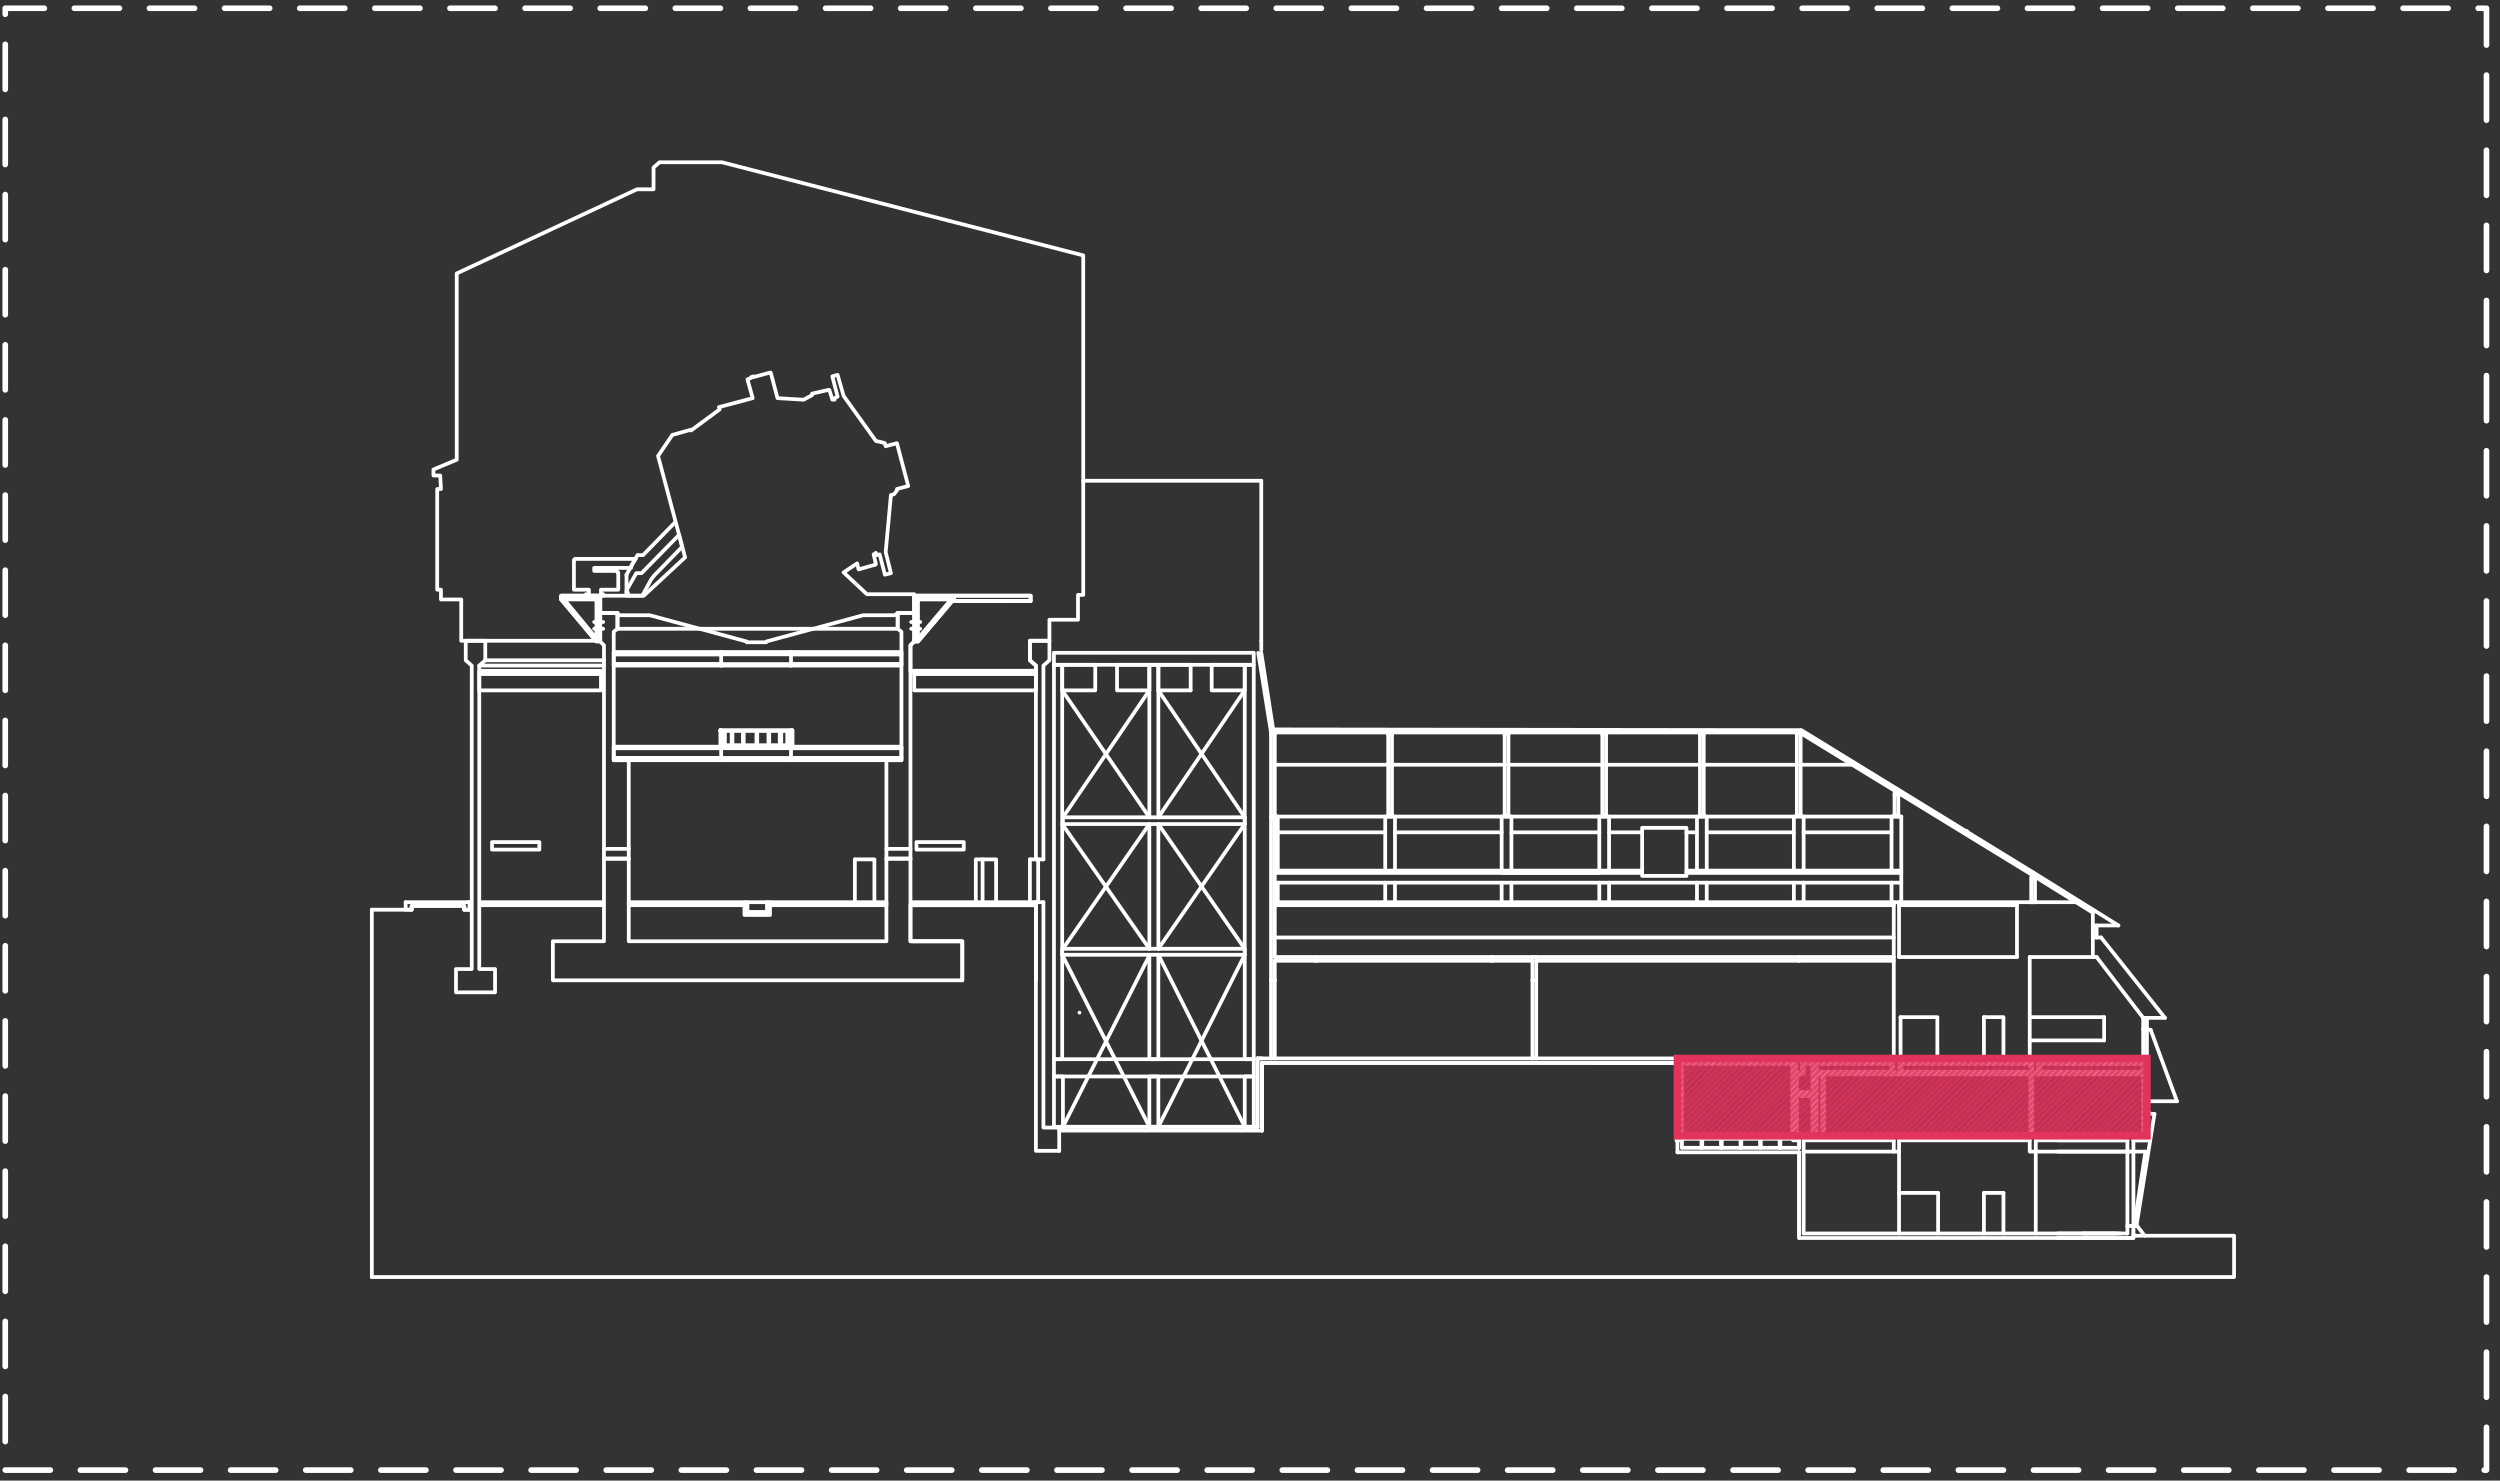 <?xml version="1.0" encoding="utf-8"?>
<!-- Generator: Adobe Illustrator 22.0.1, SVG Export Plug-In . SVG Version: 6.00 Build 0)  -->
<svg version="1.1" xmlns="http://www.w3.org/2000/svg" xmlns:xlink="http://www.w3.org/1999/xlink" x="0px" y="0px"
	 viewBox="0 0 332.8 197.1" style="enable-background:new 0 0 332.8 197.1;" xml:space="preserve">
<rect x="0" y="0" width="332.8" height="197.1" fill="#333333" stroke="none"/>
<style type="text/css">
	.st0{display:none;}
	.st1{display:inline;opacity:0.55;fill:#3F5B72;}
	
		.st2{fill:none;stroke:#FFFFFF;stroke-width:0.75;stroke-linecap:round;stroke-linejoin:round;stroke-miterlimit:10;stroke-dasharray:6,4;}
	.st3{fill:none;stroke:#FFFFFF;stroke-width:0.5;stroke-linecap:round;stroke-linejoin:round;stroke-miterlimit:10;}
	.st4{fill:none;stroke:#FFFFFF;stroke-width:0.75;stroke-linecap:round;stroke-linejoin:round;stroke-miterlimit:10;}
	.st5{opacity:0.7;fill:none;stroke:#E2335C;stroke-miterlimit:10;enable-background:new    ;}
	.st6{fill:none;stroke:#E2335C;stroke-miterlimit:10;}
</style>
<g id="Layer_2" class="st0">
	<path class="st1" d="M2046.2,1154.1h-3747.9c-3.3,0-6-2.7-6-7V-935.8c0-2.3,2.7-5,6-5h3747.9c3.3,0,6,2.7,6,6v2082.9
		C2052.2,1151.4,2049.5,1154.1,2046.2,1154.1z"/>
</g>
<g id="Layer_1">
	<g id="Layer_2_1_">
	</g>
	<g id="Layer_1_1_">
		<polyline class="st2" points="0.7,195.7 331,195.7 331,1.1 0.7,1.1 0.7,195.7 		"/>
		<line class="st3" x1="184.4" y1="108.7" x2="184.4" y2="115.9"/>
		<line class="st3" x1="184.4" y1="117.5" x2="184.4" y2="120.1"/>
		<line class="st3" x1="185.7" y1="108.7" x2="185.7" y2="115.9"/>
		<line class="st3" x1="185.7" y1="117.5" x2="185.7" y2="120.1"/>
		<line class="st3" x1="283.2" y1="164.2" x2="240.1" y2="164.2"/>
		<line class="st3" x1="266.7" y1="158.8" x2="264.1" y2="158.8"/>
		<line class="st3" x1="258" y1="158.8" x2="252.8" y2="158.8"/>
		<line class="st3" x1="285.3" y1="151.2" x2="239.5" y2="151.2"/>
		<line class="st3" x1="241.7" y1="151" x2="239.1" y2="151"/>
		<line class="st3" x1="239.5" y1="151.2" x2="223.9" y2="151.2"/>
		<line class="st3" x1="238.7" y1="151.6" x2="224.2" y2="151.6"/>
		<line class="st3" x1="285.8" y1="151.8" x2="284" y2="151.8"/>
		<line class="st3" x1="283.2" y1="151.8" x2="271" y2="151.8"/>
		<line class="st3" x1="270.2" y1="151.8" x2="252.8" y2="151.8"/>
		<line class="st3" x1="252.1" y1="151.8" x2="240.1" y2="151.8"/>
		<line class="st3" x1="285.3" y1="140.9" x2="167.4" y2="140.9"/>
		<line class="st3" x1="204.5" y1="130.5" x2="204" y2="130.5"/>
		<line class="st4" x1="285.3" y1="141.5" x2="271.4" y2="141.5"/>
		<line class="st4" x1="270.4" y1="141.5" x2="253" y2="141.5"/>
		<line class="st4" x1="251.9" y1="141.5" x2="240" y2="141.5"/>
		<line class="st4" x1="239" y1="141.5" x2="223.9" y2="141.5"/>
		<line class="st3" x1="239.7" y1="97.5" x2="169.3" y2="97.5"/>
		<line class="st3" x1="239.7" y1="97.2" x2="169.5" y2="97.1"/>
		<line class="st3" x1="252.2" y1="105.9" x2="252.2" y2="108.4"/>
		<polyline class="st3" points="239.2,97.8 239.2,108.4 239.2,108.7 239.7,108.7 239.7,108.4 239.7,108.4 239.7,108.7 239.2,108.7 
			239.2,108.4 239.2,108.4 		"/>
		<line class="st3" x1="239.7" y1="97.8" x2="239.7" y2="108.4"/>
		<polyline class="st3" points="239.2,97.8 239.2,97.5 239.7,97.5 239.7,97.8 239.7,97.8 239.7,97.6 239.2,97.6 239.2,97.8 
			239.2,97.8 		"/>
		<polyline class="st3" points="252.2,108.4 252.2,108.7 252.7,108.7 252.7,108.4 252.7,108.4 252.7,108.7 252.2,108.7 252.2,108.4 
			252.2,108.4 		"/>
		<line class="st3" x1="252.7" y1="105.9" x2="252.7" y2="108.4"/>
		<polyline class="st3" points="226.3,97.8 226.3,108.4 226.3,108.7 226.8,108.7 226.8,108.4 226.8,108.4 226.8,108.7 226.3,108.7 
			226.3,108.4 226.3,108.4 		"/>
		<line class="st3" x1="226.8" y1="97.8" x2="226.8" y2="108.4"/>
		<polyline class="st3" points="226.3,97.8 226.3,97.5 226.8,97.5 226.8,97.8 226.8,97.8 226.8,97.6 226.3,97.6 226.3,97.8 
			226.3,97.8 		"/>
		<polyline class="st3" points="213.3,97.8 213.3,108.4 213.3,108.7 213.8,108.7 213.8,108.4 213.8,108.4 213.8,108.7 213.3,108.7 
			213.3,108.4 213.3,108.4 		"/>
		<line class="st3" x1="213.8" y1="97.8" x2="213.8" y2="108.4"/>
		<polyline class="st3" points="213.3,97.8 213.3,97.5 213.8,97.5 213.8,97.8 213.8,97.8 213.8,97.6 213.3,97.6 213.3,97.8 
			213.3,97.8 		"/>
		<polyline class="st3" points="200.3,97.8 200.3,108.4 200.3,108.7 200.8,108.7 200.8,108.4 200.8,108.4 200.8,108.7 200.3,108.7 
			200.3,108.4 200.3,108.4 		"/>
		<line class="st3" x1="200.8" y1="97.8" x2="200.8" y2="108.4"/>
		<polyline class="st3" points="200.3,97.8 200.3,97.5 200.8,97.5 200.8,97.8 200.8,97.8 200.8,97.6 200.3,97.6 200.3,97.8 
			200.3,97.8 		"/>
		<polyline class="st3" points="184.8,97.8 184.8,108.4 184.8,108.7 185.3,108.7 185.3,108.4 185.3,108.4 185.3,108.7 184.8,108.7 
			184.8,108.4 184.8,108.4 		"/>
		<line class="st3" x1="185.3" y1="97.8" x2="185.3" y2="108.4"/>
		<polyline class="st3" points="184.8,97.8 184.8,97.5 185.3,97.5 185.3,97.8 185.3,97.8 185.3,97.6 184.8,97.6 184.8,97.8 
			184.8,97.8 		"/>
		<polyline class="st3" points="271,153.3 270.2,153.3 270.2,151.8 		"/>
		<line class="st3" x1="271" y1="151.8" x2="271" y2="153.3"/>
		<polyline class="st4" points="271.4,142.9 270.4,142.9 270.4,141.5 		"/>
		<line class="st4" x1="271.4" y1="141.5" x2="271.4" y2="142.9"/>
		<polyline class="st3" points="252.8,153.3 252.1,153.3 252.1,151.8 		"/>
		<line class="st3" x1="252.8" y1="151.8" x2="252.8" y2="153.4"/>
		<line class="st4" x1="251.9" y1="141.5" x2="251.9" y2="142.9"/>
		<line class="st4" x1="253" y1="141.5" x2="253" y2="142.9"/>
		<line class="st3" x1="239.5" y1="151.8" x2="239.5" y2="152.8"/>
		<line class="st3" x1="239.5" y1="153.4" x2="239.5" y2="164.8"/>
		<polyline class="st4" points="240,142.9 239,142.9 239,141.5 		"/>
		<line class="st4" x1="240" y1="141.5" x2="240" y2="142.9"/>
		<line class="st3" x1="271" y1="153.3" x2="283.5" y2="153.3"/>
		<line class="st3" x1="239.7" y1="108.7" x2="253.1" y2="108.7"/>
		<polyline class="st3" points="239.2,108.7 225.9,108.7 212.9,108.7 184.4,108.7 169.2,108.7 		"/>
		<line class="st4" x1="223.3" y1="141.5" x2="223.3" y2="151.8"/>
		<line class="st3" x1="223.9" y1="141.5" x2="223.9" y2="152.8"/>
		<line class="st3" x1="169.7" y1="127.4" x2="175.2" y2="127.4"/>
		<line class="st3" x1="198.6" y1="127.4" x2="204" y2="127.4"/>
		<line class="st3" x1="169.7" y1="127.9" x2="175.2" y2="127.9"/>
		<line class="st3" x1="198.6" y1="127.9" x2="204" y2="127.9"/>
		<polyline class="st3" points="276.3,120.1 252.1,120.1 220.6,120.1 169.7,120.1 		"/>
		<polyline class="st3" points="252.1,120.5 220.6,120.5 169.7,120.5 		"/>
		<line class="st3" x1="240.1" y1="151.8" x2="240.1" y2="164.2"/>
		<line class="st3" x1="199.9" y1="108.7" x2="199.9" y2="115.9"/>
		<line class="st3" x1="199.9" y1="117.5" x2="199.9" y2="120.1"/>
		<line class="st3" x1="201.2" y1="108.7" x2="201.2" y2="115.9"/>
		<line class="st3" x1="201.2" y1="117.5" x2="201.2" y2="120.1"/>
		<line class="st3" x1="212.9" y1="108.7" x2="212.9" y2="115.9"/>
		<line class="st3" x1="212.9" y1="117.5" x2="212.9" y2="120.1"/>
		<line class="st3" x1="214.2" y1="108.7" x2="214.2" y2="115.9"/>
		<line class="st3" x1="214.2" y1="117.5" x2="214.2" y2="120.1"/>
		<line class="st3" x1="225.9" y1="108.7" x2="225.9" y2="115.9"/>
		<line class="st3" x1="225.9" y1="117.5" x2="225.9" y2="120.1"/>
		<line class="st3" x1="227.2" y1="108.7" x2="227.2" y2="115.9"/>
		<line class="st3" x1="227.2" y1="117.5" x2="227.2" y2="120.1"/>
		<line class="st3" x1="238.8" y1="108.7" x2="238.8" y2="115.9"/>
		<line class="st3" x1="238.8" y1="117.5" x2="238.8" y2="120.1"/>
		<line class="st3" x1="240.1" y1="108.7" x2="240.1" y2="115.9"/>
		<line class="st3" x1="240.1" y1="117.5" x2="240.1" y2="120.1"/>
		<line class="st3" x1="251.8" y1="108.7" x2="251.8" y2="115.9"/>
		<line class="st3" x1="251.8" y1="117.5" x2="251.8" y2="120.1"/>
		<line class="st3" x1="253.1" y1="108.7" x2="253.1" y2="120.1"/>
		<line class="st3" x1="252.8" y1="153.3" x2="252.8" y2="164.2"/>
		<line class="st3" x1="258" y1="158.8" x2="258" y2="164.2"/>
		<line class="st4" x1="270.4" y1="142.9" x2="270.4" y2="151.2"/>
		<line class="st3" x1="271" y1="153.3" x2="271" y2="164.2"/>
		<line class="st3" x1="270.2" y1="127.4" x2="270.2" y2="140.9"/>
		<polyline class="st3" points="270.4,119.9 270.4,120.1 270.9,120.1 270.9,119.9 270.9,119.9 270.9,120.1 270.4,120.1 270.4,119.9 
			270.4,119.9 		"/>
		<line class="st3" x1="270.9" y1="117.1" x2="270.9" y2="119.9"/>
		<polyline class="st3" points="270.4,117.1 270.4,116.8 270.9,116.8 270.9,117.1 270.9,117.1 270.9,116.8 270.4,116.8 270.4,117.1 
			270.4,117.1 		"/>
		<line class="st3" x1="270.2" y1="120.1" x2="270.9" y2="120.1"/>
		<line class="st4" x1="242.7" y1="151.2" x2="242.7" y2="143"/>
		<line class="st3" x1="204.5" y1="127.9" x2="239.5" y2="127.9"/>
		<line class="st3" x1="204.5" y1="127.4" x2="239.5" y2="127.4"/>
		<polyline class="st3" points="169.7,124.8 226.5,124.8 252.1,124.8 		"/>
		<line class="st3" x1="223.3" y1="141.5" x2="168" y2="141.5"/>
		<line class="st3" x1="167.4" y1="140.9" x2="167.4" y2="150"/>
		<line class="st3" x1="168" y1="141.5" x2="168" y2="150.5"/>
		<line class="st3" x1="167.4" y1="150" x2="141" y2="150"/>
		<line class="st3" x1="49.5" y1="170" x2="49.5" y2="121.1"/>
		<polyline class="st3" points="168,150.5 168,141.5 223.3,141.5 223.3,153.4 		"/>
		<line class="st3" x1="239.5" y1="151.8" x2="239.5" y2="152.8"/>
		<line class="st3" x1="236.9" y1="151.6" x2="236.9" y2="152.8"/>
		<line class="st3" x1="237" y1="151.6" x2="237" y2="152.8"/>
		<line class="st3" x1="234.3" y1="151.6" x2="234.3" y2="152.8"/>
		<line class="st3" x1="234.4" y1="151.6" x2="234.4" y2="152.8"/>
		<line class="st3" x1="231.7" y1="151.6" x2="231.7" y2="152.8"/>
		<line class="st3" x1="231.8" y1="151.6" x2="231.8" y2="152.8"/>
		<line class="st3" x1="229.1" y1="151.6" x2="229.1" y2="152.8"/>
		<line class="st3" x1="229.2" y1="151.6" x2="229.2" y2="152.8"/>
		<line class="st3" x1="226.5" y1="151.6" x2="226.5" y2="152.8"/>
		<line class="st3" x1="226.6" y1="151.6" x2="226.6" y2="152.8"/>
		<polyline class="st3" points="239.5,153.4 239.5,164.8 284,164.8 284,164.2 		"/>
		<line class="st3" x1="284" y1="164.5" x2="297.3" y2="164.5"/>
		<polyline class="st3" points="297.4,164.5 297.4,170 49.5,170 		"/>
		<line class="st3" x1="169.7" y1="130.5" x2="169.2" y2="130.5"/>
		<line class="st3" x1="185.7" y1="110.8" x2="199.9" y2="110.8"/>
		<line class="st3" x1="201.2" y1="110.8" x2="212.9" y2="110.8"/>
		<line class="st3" x1="214.2" y1="110.8" x2="218.6" y2="110.8"/>
		<line class="st3" x1="224.5" y1="110.8" x2="225.9" y2="110.8"/>
		<line class="st3" x1="227.2" y1="110.8" x2="238.8" y2="110.8"/>
		<line class="st3" x1="240.1" y1="110.8" x2="251.8" y2="110.8"/>
		<line class="st3" x1="170.1" y1="110.8" x2="184.4" y2="110.8"/>
		<line class="st3" x1="144.2" y1="64" x2="167.9" y2="64"/>
		<line class="st3" x1="167.9" y1="64" x2="167.9" y2="85.3"/>
		<line class="st3" x1="169.7" y1="130.5" x2="169.7" y2="127.9"/>
		<line class="st3" x1="169.7" y1="127.4" x2="169.7" y2="108.7"/>
		<line class="st3" x1="169.2" y1="130.5" x2="169.2" y2="108.7"/>
		<line class="st3" x1="167.9" y1="85.3" x2="167.9" y2="86.5"/>
		<line class="st3" x1="143.7" y1="134.8" x2="143.7" y2="134.8"/>
		<line class="st3" x1="167.4" y1="140.9" x2="167.4" y2="150"/>
		<line class="st3" x1="168" y1="141.5" x2="168" y2="150.5"/>
		<line class="st3" x1="167.4" y1="150" x2="141" y2="150"/>
		<line class="st3" x1="141" y1="150.5" x2="168" y2="150.5"/>
		<polyline class="st3" points="169.7,130.5 169.2,130.5 169.2,140.9 		"/>
		<line class="st3" x1="169.7" y1="130.5" x2="169.7" y2="140.9"/>
		<line class="st3" x1="167.4" y1="140.9" x2="168" y2="140.9"/>
		<polyline class="st3" points="252.2,105.9 252.2,105.6 252.7,105.6 252.7,105.9 252.7,105.9 252.7,105.6 252.2,105.6 252.2,105.9 
			252.2,105.9 		"/>
		<line class="st3" x1="270.4" y1="117.1" x2="270.4" y2="119.9"/>
		<line class="st3" x1="246.5" y1="101.8" x2="239.7" y2="101.8"/>
		<line class="st3" x1="239.2" y1="101.8" x2="226.8" y2="101.8"/>
		<line class="st3" x1="226.3" y1="101.8" x2="213.8" y2="101.8"/>
		<line class="st3" x1="213.3" y1="101.8" x2="200.8" y2="101.8"/>
		<line class="st3" x1="200.3" y1="101.8" x2="185.3" y2="101.8"/>
		<line class="st3" x1="184.8" y1="101.8" x2="169.7" y2="101.8"/>
		<line class="st3" x1="270.6" y1="116.1" x2="239.8" y2="97.2"/>
		<line class="st3" x1="270.4" y1="116.4" x2="239.7" y2="97.6"/>
		<line class="st3" x1="261.8" y1="110.7" x2="261.8" y2="110.7"/>
		<line class="st3" x1="261.9" y1="110.7" x2="261.8" y2="110.7"/>
		<line class="st3" x1="261.8" y1="110.7" x2="261.8" y2="110.7"/>
		<polyline class="st3" points="261.8,110.7 261.8,110.7 261.8,110.7 261.8,110.7 261.8,110.7 		"/>
		<polyline class="st3" points="261.8,110.7 261.8,110.7 261.8,110.7 		"/>
		<path class="st3" d="M261.8,110.7L261.8,110.7L261.8,110.7z"/>
		<polyline class="st3" points="261.8,110.7 261.8,110.7 261.8,110.7 		"/>
		<polyline class="st3" points="261.8,110.7 261.8,110.7 261.8,110.7 		"/>
		<path class="st3" d="M261.8,110.7L261.8,110.7L261.8,110.7z"/>
		<path class="st3" d="M261.8,110.7L261.8,110.7L261.8,110.7z"/>
		<line class="st3" x1="261.8" y1="110.7" x2="261.8" y2="110.7"/>
		<polyline class="st3" points="261.8,110.7 261.8,110.7 261.8,110.7 261.8,110.7 261.8,110.7 261.8,110.7 261.8,110.7 261.8,110.7 
			261.8,110.7 261.8,110.7 261.8,110.7 		"/>
		<line class="st3" x1="282.3" y1="164.2" x2="273.9" y2="164.2"/>
		<line class="st3" x1="285.3" y1="151.2" x2="273.9" y2="151.2"/>
		<line class="st3" x1="285.8" y1="151.8" x2="284" y2="151.8"/>
		<line class="st3" x1="283.2" y1="151.8" x2="273.9" y2="151.8"/>
		<polyline class="st3" points="285.8,140.9 285.8,142.3 285.8,144.9 285.8,146.6 285.8,146.5 		"/>
		<line class="st3" x1="284" y1="151.8" x2="284" y2="153.3"/>
		<line class="st3" x1="285.8" y1="148.1" x2="285.8" y2="151.8"/>
		<polyline class="st3" points="285.3,141.5 285.3,142.3 285.3,144.9 285.3,146.6 		"/>
		<line class="st3" x1="285.3" y1="148.1" x2="285.3" y2="151.2"/>
		<line class="st3" x1="285.3" y1="140.9" x2="273.9" y2="140.9"/>
		<line class="st3" x1="280.1" y1="138.5" x2="270.2" y2="138.5"/>
		<line class="st4" x1="285.3" y1="141.5" x2="273.9" y2="141.5"/>
		<polyline class="st3" points="273.9,153.3 283.2,153.3 284,153.3 		"/>
		<line class="st3" x1="283.2" y1="151.8" x2="283.2" y2="153.3"/>
		<line class="st3" x1="283.2" y1="163.2" x2="283.2" y2="164.2"/>
		<line class="st3" x1="285.3" y1="146.6" x2="285.3" y2="148.1"/>
		<line class="st3" x1="283.2" y1="153.3" x2="283.2" y2="163.2"/>
		<polyline class="st3" points="284,153.3 284,163.2 284,163.8 		"/>
		<line class="st3" x1="284.1" y1="163.2" x2="285.6" y2="153.3"/>
		<line class="st3" x1="279.7" y1="124.8" x2="278.6" y2="124.8"/>
		<line class="st3" x1="286.3" y1="137.1" x2="285.8" y2="137"/>
		<polyline class="st3" points="289.8,146.6 289.1,146.6 286.3,146.6 285.8,146.6 		"/>
		<line class="st3" x1="286.8" y1="148.3" x2="285.8" y2="148.2"/>
		<line class="st3" x1="284" y1="153.3" x2="285.6" y2="153.3"/>
		<line class="st3" x1="279.1" y1="124.8" x2="279.1" y2="123.2"/>
		<line class="st3" x1="278.6" y1="124.7" x2="278.6" y2="123.2"/>
		<line class="st3" x1="282" y1="123.2" x2="270.6" y2="116.1"/>
		<line class="st3" x1="278.6" y1="121.5" x2="270.4" y2="116.4"/>
		<line class="st3" x1="278.6" y1="124.8" x2="278.6" y2="127.4"/>
		<line class="st5" x1="285.8" y1="148.1" x2="285.3" y2="148.1"/>
		<line class="st5" x1="285.8" y1="146.6" x2="285.3" y2="146.6"/>
		<line class="st3" x1="286.3" y1="137.1" x2="289.8" y2="146.6"/>
		<line class="st3" x1="288.2" y1="135.5" x2="279.7" y2="124.8"/>
		<line class="st3" x1="285.3" y1="135.5" x2="279.1" y2="127.4"/>
		<line class="st3" x1="285.8" y1="137" x2="285.8" y2="135.5"/>
		<line class="st3" x1="285.3" y1="137" x2="285.3" y2="135.5"/>
		<line class="st3" x1="280.1" y1="138.5" x2="280.1" y2="135.4"/>
		<line class="st3" x1="285.3" y1="140.9" x2="285.3" y2="137"/>
		<polyline class="st3" points="285.8,140.9 285.8,137 285.3,137 		"/>
		<polyline class="st3" points="284,163.8 284,164.8 273.9,164.8 		"/>
		<line class="st3" x1="278.6" y1="123.2" x2="282" y2="123.2"/>
		<line class="st3" x1="285.3" y1="135.5" x2="288.2" y2="135.5"/>
		<line class="st3" x1="285.8" y1="146.6" x2="285.8" y2="148.1"/>
		<line class="st3" x1="284.5" y1="163.2" x2="285.5" y2="164.5"/>
		<line class="st3" x1="204" y1="130.5" x2="204" y2="140.9"/>
		<polyline class="st3" points="204.5,140.9 204.5,130.5 204.5,127.4 		"/>
		<line class="st3" x1="204" y1="130.5" x2="204" y2="127.9"/>
		<line class="st3" x1="283.2" y1="163.2" x2="284.5" y2="163.2"/>
		<line class="st3" x1="284.4" y1="163.2" x2="286.8" y2="148.3"/>
		<line class="st3" x1="278.6" y1="124.8" x2="278.6" y2="121.5"/>
		<line class="st3" x1="239.5" y1="152.8" x2="223.9" y2="152.8"/>
		<polyline class="st3" points="239.4,153.4 223.3,153.4 239.5,153.4 		"/>
		<line class="st3" x1="252.1" y1="153.3" x2="240.1" y2="153.3"/>
		<line class="st3" x1="281.7" y1="164.2" x2="277.3" y2="164.2"/>
		<line class="st4" x1="223.3" y1="141.5" x2="223.9" y2="141.5"/>
		<line class="st3" x1="170.1" y1="108.7" x2="170.1" y2="115.9"/>
		<line class="st3" x1="170.1" y1="117.5" x2="170.1" y2="120.1"/>
		<polyline class="st3" points="169.2,97.8 169.2,108.4 169.2,108.7 169.7,108.7 169.7,108.4 169.7,108.4 169.7,108.7 169.2,108.7 
			169.2,108.4 169.2,108.4 		"/>
		<line class="st3" x1="169.7" y1="97.8" x2="169.7" y2="108.4"/>
		<polyline class="st3" points="169.2,97.8 169.2,97.5 169.7,97.5 169.7,97.8 169.7,97.8 169.7,97.6 169.2,97.6 169.2,97.8 
			169.2,97.8 		"/>
		<line class="st4" x1="224.2" y1="141.5" x2="223.9" y2="141.5"/>
		<line class="st3" x1="223.3" y1="141.5" x2="212.3" y2="141.5"/>
		<line class="st3" x1="204" y1="127.4" x2="204.5" y2="127.4"/>
		<line class="st3" x1="198.6" y1="127.9" x2="198.6" y2="127.4"/>
		<polyline class="st3" points="175.2,127.9 175.2,127.4 198.6,127.4 		"/>
		<line class="st3" x1="198.6" y1="127.9" x2="175.2" y2="127.9"/>
		<line class="st3" x1="252.8" y1="127.4" x2="252.8" y2="120.1"/>
		<line class="st3" x1="252.1" y1="127.4" x2="252.1" y2="120.1"/>
		<line class="st4" x1="238.7" y1="151.2" x2="238.7" y2="141.5"/>
		<line class="st4" x1="239.1" y1="151" x2="239.1" y2="145.8"/>
		<line class="st4" x1="239.1" y1="145.5" x2="239.1" y2="142.9"/>
		<polyline class="st3" points="239.5,151.2 238.7,151.2 238.7,151.8 239.5,151.8 		"/>
		<line class="st3" x1="224.2" y1="151.6" x2="223.9" y2="151.6"/>
		<polyline class="st4" points="241.7,151 241.7,145.8 241.7,141.5 		"/>
		<line class="st4" x1="241.7" y1="145.8" x2="239.1" y2="145.8"/>
		<polyline class="st4" points="241.4,145.5 241.4,141.5 241.7,141.5 241.7,145.8 		"/>
		<line class="st3" x1="241.7" y1="151" x2="241.7" y2="151.2"/>
		<line class="st4" x1="241.4" y1="151" x2="241.4" y2="145.8"/>
		<line class="st4" x1="239.1" y1="145.5" x2="241.4" y2="145.5"/>
		<line class="st4" x1="251.9" y1="142.9" x2="253" y2="142.9"/>
		<line class="st3" x1="212.9" y1="116.2" x2="169.7" y2="116.2"/>
		<polyline class="st3" points="169.7,117.5 212.9,117.5 221.5,117.5 227.2,117.5 240.1,117.5 		"/>
		<line class="st3" x1="253.1" y1="117.5" x2="251.8" y2="117.5"/>
		<line class="st3" x1="253.1" y1="116.2" x2="224.5" y2="116.2"/>
		<line class="st3" x1="218.6" y1="116.2" x2="200" y2="116.2"/>
		<line class="st3" x1="253.1" y1="115.9" x2="224.5" y2="115.9"/>
		<line class="st3" x1="218.6" y1="115.9" x2="169.7" y2="115.9"/>
		<line class="st3" x1="266.7" y1="164.2" x2="266.7" y2="158.8"/>
		<line class="st3" x1="264.1" y1="164.2" x2="264.1" y2="158.8"/>
		<polyline class="st3" points="264.1,135.4 266.7,135.4 266.7,140.9 		"/>
		<line class="st3" x1="264.1" y1="140.9" x2="264.1" y2="135.4"/>
		<line class="st3" x1="251.8" y1="117.5" x2="240.1" y2="117.5"/>
		<line class="st3" x1="169.2" y1="97.5" x2="167.5" y2="86.9"/>
		<line class="st3" x1="169.5" y1="97.2" x2="167.9" y2="86.9"/>
		<line class="st3" x1="239.5" y1="127.4" x2="252.1" y2="127.4"/>
		<line class="st3" x1="252.8" y1="127.4" x2="268.5" y2="127.4"/>
		<line class="st3" x1="270.2" y1="127.4" x2="279.1" y2="127.4"/>
		<line class="st3" x1="239.5" y1="127.9" x2="252.1" y2="127.9"/>
		<line class="st3" x1="268.5" y1="127.4" x2="268.5" y2="120.5"/>
		<line class="st3" x1="49.5" y1="121.1" x2="54.8" y2="121.1"/>
		<line class="st3" x1="61.8" y1="121.1" x2="62.6" y2="121.1"/>
		<polyline class="st3" points="83.7,113 83.7,113 83.7,113 83.7,113.1 83.7,113.2 83.7,113.3 83.7,113.4 83.7,113.6 83.7,113.9 
			83.7,114 83.7,114.1 83.7,114.2 83.7,114.2 83.7,114.3 83.7,114.3 80.4,114.3 80.4,114.3 80.4,114.2 80.4,114.2 80.4,114.1 
			80.4,114 80.4,113.9 80.4,113.6 80.4,113.4 80.4,113.3 80.4,113.2 80.4,113.1 80.4,113 80.4,113 80.4,113 83.7,113 		"/>
		<polyline class="st3" points="132.6,120.1 132.6,114.4 129.9,114.4 129.9,120.1 		"/>
		<path class="st3" d="M62.3,120.1L62.3,120.1L62.3,120.1z"/>
		<line class="st3" x1="130.8" y1="114.4" x2="130.8" y2="120.1"/>
		<line class="st3" x1="127.5" y1="80" x2="127.5" y2="80"/>
		<line class="st3" x1="127.8" y1="80" x2="133.9" y2="80"/>
		<line class="st3" x1="62.5" y1="120.1" x2="62.6" y2="120.1"/>
		<polyline class="st3" points="62.6,121.1 62.5,121.1 62.5,120.1 54,120.1 		"/>
		<polyline class="st3" points="62.5,121.1 61.8,121.1 61.8,120.6 54.8,120.6 54.8,121.1 54,121.1 54,120.1 		"/>
		<polyline class="st3" points="137.2,80 137.2,79.3 127,79.3 		"/>
		<line class="st3" x1="137.2" y1="80" x2="127" y2="80"/>
		<line class="st3" x1="137.9" y1="114.4" x2="138.9" y2="114.4"/>
		<line class="st3" x1="137.7" y1="120.1" x2="138.9" y2="120.1"/>
		<line class="st3" x1="127.9" y1="125.3" x2="121.4" y2="125.3"/>
		<line class="st3" x1="83.7" y1="114.3" x2="80.4" y2="114.3"/>
		<polyline class="st3" points="118,113 118,113 118,113 118,113.1 118,113.2 118,113.3 118,113.4 118,113.6 118,113.9 118,114 
			118,114.1 118,114.2 118,114.2 118,114.3 118,114.3 121.2,114.3 121.2,114.3 121.2,114.2 121.2,114.2 121.2,114.1 121.2,114 
			121.2,113.9 121.2,113.6 121.2,113.4 121.2,113.3 121.2,113.2 121.2,113.1 121.2,113 121.2,113 121.2,113 118,113 		"/>
		<line class="st3" x1="118" y1="114.3" x2="121.2" y2="114.3"/>
		<line class="st3" x1="137.1" y1="120.1" x2="137.1" y2="114.4"/>
		<line class="st3" x1="138.2" y1="120.1" x2="138.2" y2="114.4"/>
		<line class="st3" x1="137.9" y1="114.4" x2="137.1" y2="114.4"/>
		<line class="st3" x1="105.3" y1="88.6" x2="105.3" y2="86.8"/>
		<line class="st3" x1="96" y1="88.6" x2="96" y2="86.8"/>
		<line class="st3" x1="105.3" y1="101.2" x2="105.3" y2="99.2"/>
		<polyline class="st3" points="96,101.2 96,99.2 105.3,99.2 		"/>
		<line class="st3" x1="96" y1="99.4" x2="105.3" y2="99.4"/>
		<line class="st3" x1="96" y1="99.6" x2="105.3" y2="99.6"/>
		<line class="st3" x1="96" y1="100.9" x2="105.3" y2="100.9"/>
		<line class="st3" x1="96" y1="101.2" x2="105.3" y2="101.2"/>
		<line class="st3" x1="96" y1="86.8" x2="105.3" y2="86.8"/>
		<line class="st3" x1="96" y1="87.1" x2="105.3" y2="87.1"/>
		<line class="st3" x1="96" y1="88.4" x2="105.3" y2="88.4"/>
		<line class="st3" x1="96" y1="88.6" x2="105.3" y2="88.6"/>
		<line class="st3" x1="96" y1="99.2" x2="96" y2="97.2"/>
		<line class="st3" x1="95.9" y1="99.2" x2="95.9" y2="97.2"/>
		<line class="st3" x1="95.9" y1="97.2" x2="105.4" y2="97.2"/>
		<line class="st3" x1="96" y1="97.3" x2="105.3" y2="97.3"/>
		<line class="st3" x1="105.3" y1="99.2" x2="105.3" y2="97.2"/>
		<line class="st3" x1="105.5" y1="99.2" x2="105.5" y2="97.2"/>
		<line class="st3" x1="98.9" y1="99.2" x2="98.9" y2="97.3"/>
		<line class="st3" x1="99" y1="99.2" x2="99" y2="97.3"/>
		<line class="st3" x1="100.7" y1="99.2" x2="100.7" y2="97.3"/>
		<line class="st3" x1="100.8" y1="99.2" x2="100.8" y2="97.3"/>
		<line class="st3" x1="102.4" y1="99.2" x2="102.4" y2="97.3"/>
		<line class="st3" x1="102.3" y1="99.2" x2="102.3" y2="97.3"/>
		<line class="st3" x1="104" y1="99.2" x2="104" y2="97.3"/>
		<line class="st3" x1="103.8" y1="99.2" x2="103.8" y2="97.3"/>
		<line class="st3" x1="97.4" y1="99.2" x2="97.4" y2="97.3"/>
		<line class="st3" x1="97.5" y1="99.2" x2="97.5" y2="97.3"/>
		<line class="st3" x1="96.3" y1="99.2" x2="96.3" y2="97.3"/>
		<line class="st3" x1="96.5" y1="99.2" x2="96.5" y2="97.3"/>
		<line class="st3" x1="105" y1="99.2" x2="105" y2="97.3"/>
		<line class="st3" x1="104.8" y1="99.2" x2="104.8" y2="97.3"/>
		<path class="st3" d="M95.9,97.2L95.9,97.2C95.8,97.3,95.9,97.3,95.9,97.2C96,97.3,96,97.3,95.9,97.2C96,97.2,96,97.2,95.9,97.2z"
			/>
		<path class="st3" d="M105.4,97.2C105.4,97.2,105.3,97.2,105.4,97.2C105.3,97.3,105.4,97.3,105.4,97.2
			C105.4,97.3,105.5,97.3,105.4,97.2C105.5,97.2,105.4,97.2,105.4,97.2z"/>
		<line class="st3" x1="113.8" y1="120.1" x2="113.8" y2="114.4"/>
		<polyline class="st3" points="116.4,120.1 116.4,114.4 113.8,114.4 		"/>
		<polyline class="st3" points="62,85.3 64.6,85.3 64.6,87.9 63.8,88.6 63.8,129 65.9,129 65.9,132.1 60.7,132.1 60.7,129 62.8,129 
			62.8,88.6 62,87.9 62,85.3 		"/>
		<polyline class="st3" points="63.9,120.5 80.3,120.5 80.3,120.1 63.9,120.1 63.9,120.5 		"/>
		<polyline class="st3" points="121.4,120.5 137.8,120.5 137.8,120.1 121.4,120.1 121.4,120.5 		"/>
		<polyline class="st3" points="141,153.2 141,150.1 138.9,150.1 138.9,120.1 		"/>
		<polyline class="st3" points="138.9,114.4 138.9,88.6 139.7,87.9 139.7,85.3 137.1,85.3 137.1,87.9 137.9,88.6 137.9,114.4 		"/>
		<polyline class="st3" points="137.9,120.1 137.9,153.2 141,153.2 		"/>
		<polyline class="st3" points="82.2,81.6 82.2,83.7 81.7,84.1 81.7,101.2 83.7,101.2 83.7,113 		"/>
		<polyline class="st3" points="83.7,114.3 83.7,125.3 118,125.3 118,114.3 		"/>
		<polyline class="st3" points="118,113 118,101.2 120,101.2 120,84.1 119.5,83.7 119.5,81.6 121.7,81.6 121.7,85.4 121.2,85.9 
			121.2,113 		"/>
		<polyline class="st3" points="121.2,114.3 121.2,125.3 128.1,125.3 128.1,130.5 73.6,130.5 73.6,125.3 80.4,125.3 80.4,114.3 		
			"/>
		<polyline class="st3" points="80.4,113 80.4,85.9 79.9,85.4 79.9,81.6 82.2,81.6 		"/>
		<polyline class="st3" points="83.7,120.5 99.1,120.5 99.1,120.1 83.7,120.1 83.7,120.5 		"/>
		<polyline class="st3" points="102.5,120.5 118,120.5 118,120.1 102.5,120.1 102.5,120.5 		"/>
		<polyline class="st3" points="99.5,120.1 99.5,121.4 102.1,121.4 102.1,120.1 102.5,120.1 102.5,121.8 99.1,121.8 99.1,120.1 
			99.5,120.1 		"/>
		<polyline class="st3" points="96,100.9 81.7,100.9 81.7,101.2 96,101.2 		"/>
		<polyline class="st3" points="105.3,101.2 120,101.2 120,100.9 105.3,100.9 		"/>
		<polyline class="st3" points="105.3,99.6 120,99.6 120,100.9 105.3,100.9 		"/>
		<polyline class="st3" points="96,100.9 81.7,100.9 81.7,99.6 96,99.6 		"/>
		<polyline class="st3" points="105.3,99.6 120,99.6 120,99.4 105.3,99.4 		"/>
		<polyline class="st3" points="96,99.4 81.7,99.4 81.7,99.6 96,99.6 		"/>
		<polyline class="st3" points="63.8,91.9 80,91.9 80,89.7 63.8,89.7 63.8,91.9 		"/>
		<polyline class="st3" points="80,89.7 63.8,89.7 63.8,89.3 80,89.3 80,89.7 		"/>
		<polyline class="st3" points="105.3,88.6 120,88.6 120,88.4 105.3,88.4 		"/>
		<polyline class="st3" points="96,88.4 81.7,88.4 81.7,88.6 96,88.6 		"/>
		<polyline class="st3" points="105.3,87.1 120,87.1 120,88.4 105.3,88.4 		"/>
		<polyline class="st3" points="96,88.4 81.7,88.4 81.7,87.1 96,87.1 		"/>
		<polyline class="st3" points="105.3,87.1 120,87.1 120,86.8 105.3,86.8 		"/>
		<polyline class="st3" points="96,86.8 81.7,86.8 81.7,87.1 96,87.1 		"/>
		<polyline class="st3" points="121.7,91.9 137.9,91.9 137.9,89.7 121.7,89.7 121.7,91.9 		"/>
		<polyline class="st3" points="137.9,89.7 121.7,89.7 121.7,89.3 137.9,89.3 137.9,89.7 		"/>
		<polyline class="st3" points="126.9,79.3 121.7,79.3 121.7,79.8 126.9,79.8 126.9,79.3 		"/>
		<polyline class="st3" points="122.2,85.4 121.7,85.4 121.7,79.8 122.2,79.8 122.2,85.4 122.2,85 126.6,79.8 126.9,79.8 
			122.2,85.4 		"/>
		<line class="st3" x1="122.5" y1="82.8" x2="121.3" y2="82.8"/>
		<line class="st3" x1="121.3" y1="83.7" x2="122.5" y2="83.7"/>
		<polyline class="st3" points="74.7,79.3 79.9,79.3 79.9,79.8 74.7,79.8 74.7,79.3 		"/>
		<polyline class="st3" points="79.4,85.4 79.9,85.4 79.9,79.8 79.4,79.8 79.4,85.4 79.4,85 75.1,79.8 74.7,79.8 79.4,85.4 		"/>
		<line class="st3" x1="79.1" y1="82.8" x2="80.3" y2="82.8"/>
		<line class="st3" x1="80.3" y1="83.7" x2="79.1" y2="83.7"/>
		<line class="st3" x1="99.5" y1="120.1" x2="102.1" y2="120.1"/>
		<line class="st3" x1="127" y1="79.3" x2="127" y2="80"/>
		<polyline class="st3" points="102,85.5 99.4,85.5 99.4,85.4 86.5,81.9 82.2,81.9 82.2,81.6 79.9,81.6 79.9,79.3 85.7,79.3 
			91.2,74.2 87.6,60.7 89.5,57.9 92,57.2 92,57.3 95.8,54.5 95.7,54.2 100.2,53 99.5,50.5 100,50.3 100,50.2 100.3,50.1 100.3,50.2 
			102.5,49.6 102.6,49.6 103.5,53 106.8,53.2 107,53.2 108.1,52.6 108.1,52.4 110.3,51.9 110.4,51.9 110.8,53.2 111.1,53.2 
			111.1,53 111.5,52.8 110.8,50.1 111.5,49.9 112.3,52.7 116.6,58.7 117,58.8 117.1,58.8 117.8,59 117.9,59.4 119.4,59 120.9,64.7 
			119.4,65.1 119.4,65.3 119,65.8 118.6,65.9 117.9,73.5 118.6,76.3 117.8,76.5 117.1,73.8 116.7,73.9 116.6,73.6 116.3,73.8 
			116.6,75.1 116.5,75.2 116.4,75.2 114.3,75.8 114.1,75 112.3,76.2 115.4,79.1 121.7,79.1 121.7,81.6 119.5,81.6 119.1,81.9 
			114.9,81.9 102,85.4 102,85.5 		"/>
		<line class="st3" x1="64.6" y1="87.9" x2="80.4" y2="87.9"/>
		<line class="st3" x1="63.8" y1="88.6" x2="80.4" y2="88.6"/>
		<polyline class="st3" points="85.5,79.3 86.7,77.1 87.1,76.6 90.8,72.8 90.4,71.2 85.4,76.3 84.7,76.3 83.4,78.6 83.4,79.3 
			85.5,79.3 		"/>
		<line class="st3" x1="84.6" y1="74.4" x2="76.6" y2="74.4"/>
		<path class="st3" d="M76.6,74.4c-0.1,0-0.2,0.1-0.2,0.2l0,0"/>
		<polyline class="st3" points="76.4,74.6 76.4,78.5 78.4,78.5 78.4,79.1 78,79.1 78,79.3 80.3,79.3 80.3,79.1 80,79.1 80,78.5 
			82.3,78.5 82.3,76.3 		"/>
		<path class="st3" d="M82.3,76.3c0-0.1-0.1-0.3-0.3-0.3l0,0"/>
		<polyline class="st3" points="82,76 79.1,76 79.1,75.6 84,75.6 84.1,75.2 84.6,74.4 		"/>
		<polyline class="st3" points="89.9,69.5 85.6,73.9 84.9,73.9 		"/>
		<path class="st3" d="M84.9,73.9C84.8,73.9,84.8,73.9,84.9,73.9"/>
		<line class="st3" x1="84.8" y1="74" x2="83.4" y2="76.5"/>
		<path class="st3" d="M83.4,76.5L83.4,76.5"/>
		<polyline class="st3" points="83.4,76.6 83.4,78.9 83.6,78.9 		"/>
		<polyline class="st3" points="137.8,120.5 121.2,120.5 121.2,125.3 128.1,125.3 128.1,130.5 		"/>
		<polyline class="st3" points="137.9,130.5 137.9,120.5 137.8,120.5 		"/>
		<polyline class="st3" points="61.8,121.1 61.8,120.6 54.8,120.6 54.8,121.1 		"/>
		<line class="st3" x1="252.1" y1="127.4" x2="252.1" y2="140.9"/>
		<line class="st3" x1="252.8" y1="120.5" x2="268.5" y2="120.5"/>
		<line class="st3" x1="253" y1="135.4" x2="253" y2="140.9"/>
		<polyline class="st3" points="257.9,140.9 257.9,135.4 253,135.4 		"/>
		<line class="st3" x1="270.2" y1="135.4" x2="280.1" y2="135.4"/>
		<line class="st4" x1="270.4" y1="142.9" x2="253" y2="142.9"/>
		<line class="st4" x1="253" y1="142.8" x2="270.4" y2="142.8"/>
		<line class="st4" x1="241.7" y1="142.9" x2="251.9" y2="142.9"/>
		<line class="st4" x1="251.9" y1="142.8" x2="241.7" y2="142.8"/>
		<line class="st4" x1="285.3" y1="142.9" x2="271.4" y2="142.9"/>
		<line class="st4" x1="271.4" y1="142.8" x2="285.3" y2="142.8"/>
		<polyline class="st3" points="61.4,85.3 79.3,85.3 74.7,79.8 74.7,79.3 79.9,79.3 79.9,81.6 82.2,81.6 82.2,83.7 93,83.7 
			119.5,83.7 119.5,81.6 121.7,81.6 121.7,79.3 137.2,79.3 137.2,80 127,80 126.7,80.1 122.2,85.4 121.7,85.4 121.2,85.9 
			121.2,89.3 137.9,89.3 137.9,88.6 137.1,87.9 137.1,85.3 139.7,85.3 139.7,82.5 143.5,82.5 143.5,79.2 144.2,79.2 144.2,34 
			96.1,21.6 87.8,21.6 87,22.3 87,25.2 84.8,25.2 60.8,36.4 60.8,61.2 57.7,62.5 57.7,63.3 58.6,63.3 58.7,65.1 58.2,65.1 
			58.2,78.5 58.7,78.5 58.7,79.8 61.4,79.8 61.4,85.3 		"/>
		<polyline class="st3" points="140.3,143.3 141.5,143.3 141.5,150 140.3,150 140.3,143.3 		"/>
		<polyline class="st3" points="153,143.3 154.2,143.3 154.2,150 153,150 153,143.3 		"/>
		<polyline class="st3" points="165.7,143.3 166.9,143.3 166.9,150 165.7,150 165.7,143.3 		"/>
		<line class="st3" x1="154.2" y1="109.7" x2="154.2" y2="126.3"/>
		<polyline class="st3" points="154.2,127.1 154.2,141 153,141 153,127.1 		"/>
		<line class="st3" x1="153" y1="126.3" x2="153" y2="109.7"/>
		<polyline class="st3" points="153,108.8 153,88.5 154.2,88.5 154.2,108.8 		"/>
		<polyline class="st3" points="140.3,88.5 141.4,88.5 141.4,141 140.3,141 140.3,88.5 		"/>
		<polyline class="st3" points="165.7,88.5 166.9,88.5 166.9,141 165.7,141 165.7,88.5 		"/>
		<polyline class="st3" points="141.5,108.8 165.7,108.8 165.7,109.7 141.5,109.7 141.5,108.8 		"/>
		<polyline class="st3" points="141.4,126.3 165.7,126.3 165.7,127.1 141.4,127.1 141.4,126.3 		"/>
		<polyline class="st3" points="140.3,141 166.9,141 166.9,143.3 140.3,143.3 140.3,141 		"/>
		<polyline class="st3" points="141.4,91.9 145.8,91.9 145.8,88.5 141.4,88.5 141.4,91.9 		"/>
		<polyline class="st3" points="161.3,91.9 165.7,91.9 165.7,88.5 161.3,88.5 161.3,91.9 		"/>
		<polyline class="st3" points="140.3,88.5 166.9,88.5 166.9,86.9 140.3,86.9 140.3,88.5 		"/>
		<line class="st3" x1="141.4" y1="91.9" x2="153" y2="108.8"/>
		<line class="st3" x1="141.5" y1="108.8" x2="153" y2="91.9"/>
		<line class="st3" x1="141.5" y1="150" x2="153" y2="127.2"/>
		<polyline class="st3" points="148.7,91.9 153,91.9 153,88.5 148.7,88.5 148.7,91.9 		"/>
		<line class="st3" x1="165.7" y1="91.9" x2="154.2" y2="108.8"/>
		<polyline class="st3" points="165.7,108.8 154.2,91.9 158.5,91.9 		"/>
		<polyline class="st3" points="154.2,91.9 154.2,88.5 158.5,88.5 158.5,91.9 		"/>
		<line class="st3" x1="141.4" y1="109.7" x2="153" y2="126.3"/>
		<line class="st3" x1="141.5" y1="126.3" x2="153" y2="109.7"/>
		<line class="st3" x1="165.7" y1="109.7" x2="154.2" y2="126.3"/>
		<line class="st3" x1="165.7" y1="126.3" x2="154.2" y2="109.7"/>
		<line class="st3" x1="141.4" y1="127.1" x2="153" y2="150"/>
		<line class="st3" x1="154.2" y1="150" x2="165.7" y2="127.1"/>
		<line class="st3" x1="154.2" y1="127.1" x2="165.7" y2="150"/>
		<polyline class="st3" points="65.5,112.1 71.8,112.1 71.8,113.1 65.5,113.1 65.5,112.1 		"/>
		<polyline class="st3" points="122,112.1 128.3,112.1 128.3,113.1 122,113.1 122,112.1 		"/>
		<polyline class="st3" points="218.6,110.2 224.5,110.2 224.5,116.6 218.6,116.6 218.6,110.2 		"/>
		<line class="st5" x1="223.3" y1="141.5" x2="223.9" y2="140.9"/>
		<line class="st5" x1="223.3" y1="142.3" x2="224.7" y2="140.9"/>
		<line class="st5" x1="223.3" y1="143.1" x2="225.5" y2="140.9"/>
		<line class="st5" x1="223.3" y1="143.9" x2="226.3" y2="140.9"/>
		<line class="st5" x1="223.3" y1="144.7" x2="227.1" y2="140.9"/>
		<line class="st5" x1="223.3" y1="145.5" x2="227.9" y2="140.9"/>
		<line class="st5" x1="223.3" y1="146.4" x2="228.8" y2="140.9"/>
		<line class="st5" x1="223.3" y1="147.2" x2="229.6" y2="140.9"/>
		<line class="st5" x1="223.3" y1="148" x2="230.4" y2="140.9"/>
		<line class="st5" x1="223.3" y1="148.8" x2="231.2" y2="140.9"/>
		<line class="st5" x1="223.3" y1="149.6" x2="232" y2="140.9"/>
		<line class="st5" x1="223.3" y1="150.4" x2="232.8" y2="140.9"/>
		<line class="st5" x1="223.3" y1="151.2" x2="233.6" y2="140.9"/>
		<line class="st5" x1="224.1" y1="151.2" x2="234.5" y2="140.9"/>
		<line class="st5" x1="224.9" y1="151.2" x2="235.3" y2="140.9"/>
		<line class="st5" x1="225.7" y1="151.2" x2="236.1" y2="140.9"/>
		<line class="st5" x1="226.5" y1="151.2" x2="236.9" y2="140.9"/>
		<line class="st5" x1="227.4" y1="151.2" x2="237.7" y2="140.9"/>
		<line class="st5" x1="228.2" y1="151.2" x2="238.5" y2="140.9"/>
		<line class="st5" x1="229" y1="151.2" x2="239.4" y2="140.9"/>
		<line class="st5" x1="229.8" y1="151.2" x2="240.2" y2="140.9"/>
		<line class="st5" x1="230.6" y1="151.2" x2="241" y2="140.9"/>
		<line class="st5" x1="231.4" y1="151.2" x2="241.8" y2="140.9"/>
		<line class="st5" x1="232.2" y1="151.2" x2="242.6" y2="140.9"/>
		<line class="st5" x1="233.1" y1="151.2" x2="243.4" y2="140.9"/>
		<line class="st5" x1="233.9" y1="151.2" x2="244.2" y2="140.9"/>
		<line class="st5" x1="234.7" y1="151.2" x2="245.1" y2="140.9"/>
		<line class="st5" x1="235.5" y1="151.2" x2="245.9" y2="140.9"/>
		<line class="st5" x1="236.3" y1="151.2" x2="246.7" y2="140.9"/>
		<line class="st5" x1="237.1" y1="151.2" x2="247.5" y2="140.9"/>
		<line class="st5" x1="238" y1="151.2" x2="248.3" y2="140.9"/>
		<line class="st5" x1="238.8" y1="151.2" x2="249.1" y2="140.9"/>
		<line class="st5" x1="239.6" y1="151.2" x2="250" y2="140.9"/>
		<line class="st5" x1="240.4" y1="151.2" x2="250.8" y2="140.9"/>
		<line class="st5" x1="241.2" y1="151.2" x2="251.6" y2="140.9"/>
		<line class="st5" x1="242" y1="151.2" x2="252.4" y2="140.9"/>
		<line class="st5" x1="242.8" y1="151.2" x2="253.2" y2="140.9"/>
		<line class="st5" x1="243.7" y1="151.2" x2="254" y2="140.9"/>
		<line class="st5" x1="244.5" y1="151.2" x2="254.8" y2="140.9"/>
		<line class="st5" x1="245.3" y1="151.2" x2="255.7" y2="140.9"/>
		<line class="st5" x1="246.1" y1="151.2" x2="256.5" y2="140.9"/>
		<line class="st5" x1="246.9" y1="151.2" x2="257.3" y2="140.9"/>
		<line class="st5" x1="247.7" y1="151.2" x2="258.1" y2="140.9"/>
		<line class="st5" x1="248.6" y1="151.2" x2="258.9" y2="140.9"/>
		<line class="st5" x1="249.4" y1="151.2" x2="259.7" y2="140.9"/>
		<line class="st5" x1="250.2" y1="151.2" x2="260.6" y2="140.9"/>
		<line class="st5" x1="251" y1="151.2" x2="261.4" y2="140.9"/>
		<line class="st5" x1="251.8" y1="151.2" x2="262.2" y2="140.9"/>
		<line class="st5" x1="252.6" y1="151.2" x2="263" y2="140.9"/>
		<line class="st5" x1="253.4" y1="151.2" x2="263.8" y2="140.9"/>
		<line class="st5" x1="254.3" y1="151.2" x2="264.6" y2="140.9"/>
		<line class="st5" x1="255.1" y1="151.2" x2="265.4" y2="140.9"/>
		<line class="st5" x1="255.9" y1="151.2" x2="266.3" y2="140.9"/>
		<line class="st5" x1="256.7" y1="151.2" x2="267.1" y2="140.9"/>
		<line class="st5" x1="257.5" y1="151.2" x2="267.9" y2="140.9"/>
		<line class="st5" x1="258.3" y1="151.2" x2="268.7" y2="140.9"/>
		<line class="st5" x1="259.1" y1="151.2" x2="269.5" y2="140.9"/>
		<line class="st5" x1="260" y1="151.2" x2="270.3" y2="140.9"/>
		<line class="st5" x1="260.8" y1="151.2" x2="271.2" y2="140.9"/>
		<line class="st5" x1="261.6" y1="151.2" x2="272" y2="140.9"/>
		<line class="st5" x1="262.4" y1="151.2" x2="272.8" y2="140.9"/>
		<line class="st5" x1="263.2" y1="151.2" x2="273.6" y2="140.9"/>
		<line class="st5" x1="264" y1="151.2" x2="274.4" y2="140.9"/>
		<line class="st5" x1="264.9" y1="151.2" x2="275.2" y2="140.9"/>
		<line class="st5" x1="265.7" y1="151.2" x2="276" y2="140.9"/>
		<line class="st5" x1="266.5" y1="151.2" x2="276.9" y2="140.9"/>
		<line class="st5" x1="267.3" y1="151.2" x2="277.7" y2="140.9"/>
		<line class="st5" x1="268.1" y1="151.2" x2="278.5" y2="140.9"/>
		<line class="st5" x1="268.9" y1="151.2" x2="279.3" y2="140.9"/>
		<line class="st5" x1="269.7" y1="151.2" x2="280.1" y2="140.9"/>
		<line class="st5" x1="270.6" y1="151.2" x2="280.9" y2="140.9"/>
		<line class="st5" x1="271.4" y1="151.2" x2="281.8" y2="140.9"/>
		<line class="st5" x1="272.2" y1="151.2" x2="282.6" y2="140.9"/>
		<line class="st5" x1="273" y1="151.2" x2="283.4" y2="140.9"/>
		<line class="st5" x1="273.8" y1="151.2" x2="284.2" y2="140.9"/>
		<line class="st5" x1="274.6" y1="151.2" x2="285" y2="140.9"/>
		<line class="st5" x1="275.5" y1="151.2" x2="285.8" y2="140.9"/>
		<line class="st5" x1="276.3" y1="151.2" x2="285.8" y2="141.7"/>
		<line class="st5" x1="277.1" y1="151.2" x2="285.8" y2="142.5"/>
		<line class="st5" x1="277.9" y1="151.2" x2="285.8" y2="143.4"/>
		<line class="st5" x1="278.7" y1="151.2" x2="285.8" y2="144.2"/>
		<line class="st5" x1="279.5" y1="151.2" x2="285.8" y2="145"/>
		<line class="st5" x1="280.3" y1="151.2" x2="285.8" y2="145.8"/>
		<line class="st5" x1="281.2" y1="151.2" x2="285.8" y2="146.6"/>
		<line class="st5" x1="282" y1="151.2" x2="285.8" y2="147.4"/>
		<line class="st5" x1="282.8" y1="151.2" x2="285.8" y2="148.2"/>
		<line class="st5" x1="283.6" y1="151.2" x2="285.8" y2="149.1"/>
		<line class="st5" x1="284.4" y1="151.2" x2="285.8" y2="149.9"/>
		<line class="st5" x1="285.2" y1="151.2" x2="285.8" y2="150.7"/>
		<polygon class="st6" points="223.3,140.9 223.3,151.2 285.8,151.2 285.8,140.9 224.3,140.9 		"/>
	</g>
</g>
</svg>
